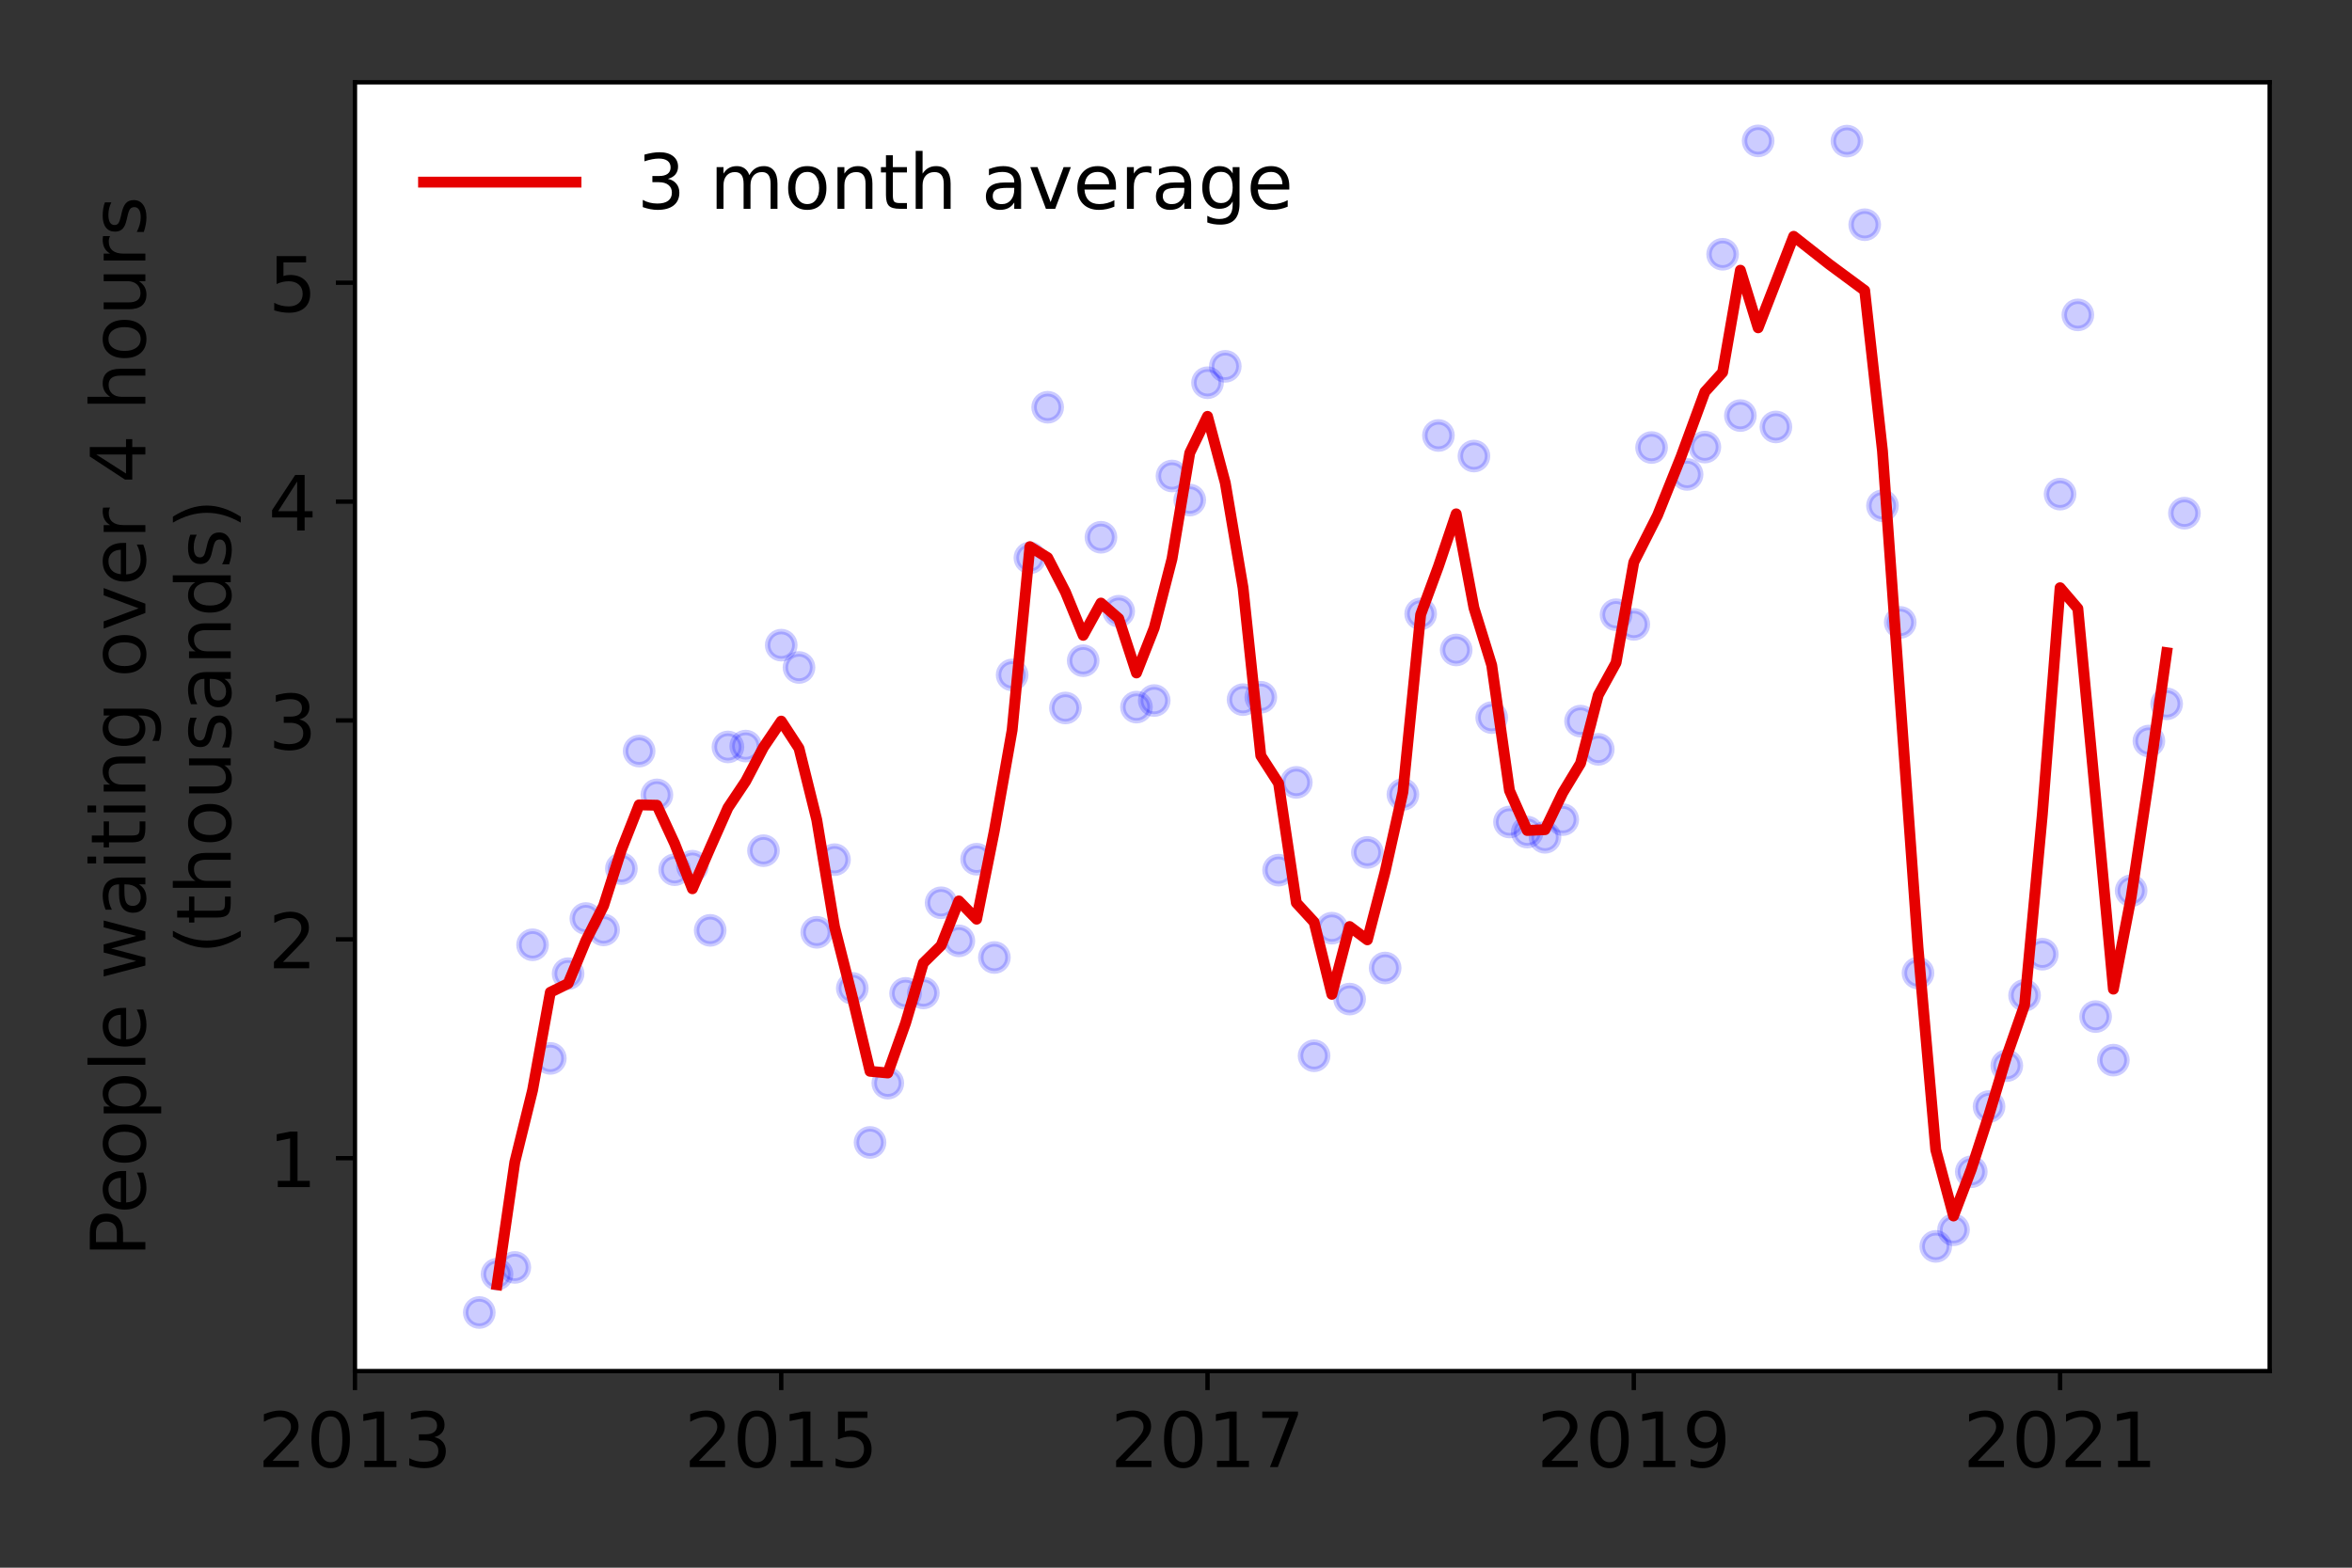 <?xml version="1.0" encoding="utf-8" standalone="no"?>
<!DOCTYPE svg PUBLIC "-//W3C//DTD SVG 1.1//EN"
  "http://www.w3.org/Graphics/SVG/1.1/DTD/svg11.dtd">
<!-- Created with matplotlib (https://matplotlib.org/) -->
<svg height="288pt" version="1.1" viewBox="0 0 432 288" width="432pt" xmlns="http://www.w3.org/2000/svg" xmlns:xlink="http://www.w3.org/1999/xlink">
 <rect x="0" y="0" width="432" height="288" fill="#333333" stroke="none"/>
 <defs>
  <style type="text/css">*{stroke-linecap:butt;stroke-linejoin:round;}</style>
 </defs>
 <g id="figure_1">
  <g id="patch_1">
   <path d="M 0 288 
L 432 288 
L 432 0 
L 0 0 
z
" style="fill:none;"/>
  </g>
  <g id="axes_1">
   <g id="patch_2">
    <path d="M 65.195 251.88 
L 416.88 251.88 
L 416.88 15.12 
L 65.195 15.12 
z
" style="fill:#ffffff;"/>
   </g>
   <g id="matplotlib.axis_1">
    <g id="xtick_1">
     <g id="line2d_1">
      <defs>
       <path d="M 0 0 
L 0 3.5 
" id="mbb0919f08a" style="stroke:#000000;stroke-width:0.8;"/>
      </defs>
      <g>
       <use style="stroke:#000000;stroke-width:0.8;" x="65.195" xlink:href="#mbb0919f08a" y="251.88"/>
      </g>
     </g>
     <g id="text_1">
      <!-- 2013 -->
      <g transform="translate(47.38 269.518)scale(0.14 -0.14)">
       <defs>
        <path d="M 19.188 8.297 
L 53.609 8.297 
L 53.609 0 
L 7.328 0 
L 7.328 8.297 
Q 12.938 14.109 22.625 23.891 
Q 32.328 33.688 34.812 36.531 
Q 39.547 41.844 41.422 45.531 
Q 43.312 49.219 43.312 52.781 
Q 43.312 58.594 39.234 62.25 
Q 35.156 65.922 28.609 65.922 
Q 23.969 65.922 18.812 64.312 
Q 13.672 62.703 7.812 59.422 
L 7.812 69.391 
Q 13.766 71.781 18.938 73 
Q 24.125 74.219 28.422 74.219 
Q 39.75 74.219 46.484 68.547 
Q 53.219 62.891 53.219 53.422 
Q 53.219 48.922 51.531 44.891 
Q 49.859 40.875 45.406 35.406 
Q 44.188 33.984 37.641 27.219 
Q 31.109 20.453 19.188 8.297 
z
" id="DejaVuSans-50"/>
        <path d="M 31.781 66.406 
Q 24.172 66.406 20.328 58.906 
Q 16.5 51.422 16.5 36.375 
Q 16.5 21.391 20.328 13.891 
Q 24.172 6.391 31.781 6.391 
Q 39.453 6.391 43.281 13.891 
Q 47.125 21.391 47.125 36.375 
Q 47.125 51.422 43.281 58.906 
Q 39.453 66.406 31.781 66.406 
z
M 31.781 74.219 
Q 44.047 74.219 50.516 64.516 
Q 56.984 54.828 56.984 36.375 
Q 56.984 17.969 50.516 8.266 
Q 44.047 -1.422 31.781 -1.422 
Q 19.531 -1.422 13.062 8.266 
Q 6.594 17.969 6.594 36.375 
Q 6.594 54.828 13.062 64.516 
Q 19.531 74.219 31.781 74.219 
z
" id="DejaVuSans-48"/>
        <path d="M 12.406 8.297 
L 28.516 8.297 
L 28.516 63.922 
L 10.984 60.406 
L 10.984 69.391 
L 28.422 72.906 
L 38.281 72.906 
L 38.281 8.297 
L 54.391 8.297 
L 54.391 0 
L 12.406 0 
z
" id="DejaVuSans-49"/>
        <path d="M 40.578 39.312 
Q 47.656 37.797 51.625 33 
Q 55.609 28.219 55.609 21.188 
Q 55.609 10.406 48.188 4.484 
Q 40.766 -1.422 27.094 -1.422 
Q 22.516 -1.422 17.656 -0.516 
Q 12.797 0.391 7.625 2.203 
L 7.625 11.719 
Q 11.719 9.328 16.594 8.109 
Q 21.484 6.891 26.812 6.891 
Q 36.078 6.891 40.938 10.547 
Q 45.797 14.203 45.797 21.188 
Q 45.797 27.641 41.281 31.266 
Q 36.766 34.906 28.719 34.906 
L 20.219 34.906 
L 20.219 43.016 
L 29.109 43.016 
Q 36.375 43.016 40.234 45.922 
Q 44.094 48.828 44.094 54.297 
Q 44.094 59.906 40.109 62.906 
Q 36.141 65.922 28.719 65.922 
Q 24.656 65.922 20.016 65.031 
Q 15.375 64.156 9.812 62.312 
L 9.812 71.094 
Q 15.438 72.656 20.344 73.438 
Q 25.25 74.219 29.594 74.219 
Q 40.828 74.219 47.359 69.109 
Q 53.906 64.016 53.906 55.328 
Q 53.906 49.266 50.438 45.094 
Q 46.969 40.922 40.578 39.312 
z
" id="DejaVuSans-51"/>
       </defs>
       <use xlink:href="#DejaVuSans-50"/>
       <use x="63.623" xlink:href="#DejaVuSans-48"/>
       <use x="127.246" xlink:href="#DejaVuSans-49"/>
       <use x="190.869" xlink:href="#DejaVuSans-51"/>
      </g>
     </g>
    </g>
    <g id="xtick_2">
     <g id="line2d_2">
      <g>
       <use style="stroke:#000000;stroke-width:0.8;" x="143.492" xlink:href="#mbb0919f08a" y="251.88"/>
      </g>
     </g>
     <g id="text_2">
      <!-- 2015 -->
      <g transform="translate(125.677 269.518)scale(0.14 -0.14)">
       <defs>
        <path d="M 10.797 72.906 
L 49.516 72.906 
L 49.516 64.594 
L 19.828 64.594 
L 19.828 46.734 
Q 21.969 47.469 24.109 47.828 
Q 26.266 48.188 28.422 48.188 
Q 40.625 48.188 47.75 41.5 
Q 54.891 34.812 54.891 23.391 
Q 54.891 11.625 47.562 5.094 
Q 40.234 -1.422 26.906 -1.422 
Q 22.312 -1.422 17.547 -0.641 
Q 12.797 0.141 7.719 1.703 
L 7.719 11.625 
Q 12.109 9.234 16.797 8.062 
Q 21.484 6.891 26.703 6.891 
Q 35.156 6.891 40.078 11.328 
Q 45.016 15.766 45.016 23.391 
Q 45.016 31 40.078 35.438 
Q 35.156 39.891 26.703 39.891 
Q 22.75 39.891 18.812 39.016 
Q 14.891 38.141 10.797 36.281 
z
" id="DejaVuSans-53"/>
       </defs>
       <use xlink:href="#DejaVuSans-50"/>
       <use x="63.623" xlink:href="#DejaVuSans-48"/>
       <use x="127.246" xlink:href="#DejaVuSans-49"/>
       <use x="190.869" xlink:href="#DejaVuSans-53"/>
      </g>
     </g>
    </g>
    <g id="xtick_3">
     <g id="line2d_3">
      <g>
       <use style="stroke:#000000;stroke-width:0.8;" x="221.789" xlink:href="#mbb0919f08a" y="251.88"/>
      </g>
     </g>
     <g id="text_3">
      <!-- 2017 -->
      <g transform="translate(203.974 269.518)scale(0.14 -0.14)">
       <defs>
        <path d="M 8.203 72.906 
L 55.078 72.906 
L 55.078 68.703 
L 28.609 0 
L 18.312 0 
L 43.219 64.594 
L 8.203 64.594 
z
" id="DejaVuSans-55"/>
       </defs>
       <use xlink:href="#DejaVuSans-50"/>
       <use x="63.623" xlink:href="#DejaVuSans-48"/>
       <use x="127.246" xlink:href="#DejaVuSans-49"/>
       <use x="190.869" xlink:href="#DejaVuSans-55"/>
      </g>
     </g>
    </g>
    <g id="xtick_4">
     <g id="line2d_4">
      <g>
       <use style="stroke:#000000;stroke-width:0.8;" x="300.087" xlink:href="#mbb0919f08a" y="251.88"/>
      </g>
     </g>
     <g id="text_4">
      <!-- 2019 -->
      <g transform="translate(282.272 269.518)scale(0.14 -0.14)">
       <defs>
        <path d="M 10.984 1.516 
L 10.984 10.5 
Q 14.703 8.734 18.5 7.812 
Q 22.312 6.891 25.984 6.891 
Q 35.75 6.891 40.891 13.453 
Q 46.047 20.016 46.781 33.406 
Q 43.953 29.203 39.594 26.953 
Q 35.25 24.703 29.984 24.703 
Q 19.047 24.703 12.672 31.312 
Q 6.297 37.938 6.297 49.422 
Q 6.297 60.641 12.938 67.422 
Q 19.578 74.219 30.609 74.219 
Q 43.266 74.219 49.922 64.516 
Q 56.594 54.828 56.594 36.375 
Q 56.594 19.141 48.406 8.859 
Q 40.234 -1.422 26.422 -1.422 
Q 22.703 -1.422 18.891 -0.688 
Q 15.094 0.047 10.984 1.516 
z
M 30.609 32.422 
Q 37.25 32.422 41.125 36.953 
Q 45.016 41.5 45.016 49.422 
Q 45.016 57.281 41.125 61.844 
Q 37.25 66.406 30.609 66.406 
Q 23.969 66.406 20.094 61.844 
Q 16.219 57.281 16.219 49.422 
Q 16.219 41.5 20.094 36.953 
Q 23.969 32.422 30.609 32.422 
z
" id="DejaVuSans-57"/>
       </defs>
       <use xlink:href="#DejaVuSans-50"/>
       <use x="63.623" xlink:href="#DejaVuSans-48"/>
       <use x="127.246" xlink:href="#DejaVuSans-49"/>
       <use x="190.869" xlink:href="#DejaVuSans-57"/>
      </g>
     </g>
    </g>
    <g id="xtick_5">
     <g id="line2d_5">
      <g>
       <use style="stroke:#000000;stroke-width:0.8;" x="378.384" xlink:href="#mbb0919f08a" y="251.88"/>
      </g>
     </g>
     <g id="text_5">
      <!-- 2021 -->
      <g transform="translate(360.569 269.518)scale(0.14 -0.14)">
       <use xlink:href="#DejaVuSans-50"/>
       <use x="63.623" xlink:href="#DejaVuSans-48"/>
       <use x="127.246" xlink:href="#DejaVuSans-50"/>
       <use x="190.869" xlink:href="#DejaVuSans-49"/>
      </g>
     </g>
    </g>
   </g>
   <g id="matplotlib.axis_2">
    <g id="ytick_1">
     <g id="line2d_6">
      <defs>
       <path d="M 0 0 
L -3.5 0 
" id="m90e3f66417" style="stroke:#000000;stroke-width:0.8;"/>
      </defs>
      <g>
       <use style="stroke:#000000;stroke-width:0.8;" x="65.195" xlink:href="#m90e3f66417" y="212.771"/>
      </g>
     </g>
     <g id="text_6">
      <!-- 1 -->
      <g transform="translate(49.288 218.09)scale(0.14 -0.14)">
       <use xlink:href="#DejaVuSans-49"/>
      </g>
     </g>
    </g>
    <g id="ytick_2">
     <g id="line2d_7">
      <g>
       <use style="stroke:#000000;stroke-width:0.8;" x="65.195" xlink:href="#m90e3f66417" y="172.563"/>
      </g>
     </g>
     <g id="text_7">
      <!-- 2 -->
      <g transform="translate(49.288 177.882)scale(0.14 -0.14)">
       <use xlink:href="#DejaVuSans-50"/>
      </g>
     </g>
    </g>
    <g id="ytick_3">
     <g id="line2d_8">
      <g>
       <use style="stroke:#000000;stroke-width:0.8;" x="65.195" xlink:href="#m90e3f66417" y="132.354"/>
      </g>
     </g>
     <g id="text_8">
      <!-- 3 -->
      <g transform="translate(49.288 137.673)scale(0.14 -0.14)">
       <use xlink:href="#DejaVuSans-51"/>
      </g>
     </g>
    </g>
    <g id="ytick_4">
     <g id="line2d_9">
      <g>
       <use style="stroke:#000000;stroke-width:0.8;" x="65.195" xlink:href="#m90e3f66417" y="92.146"/>
      </g>
     </g>
     <g id="text_9">
      <!-- 4 -->
      <g transform="translate(49.288 97.464)scale(0.14 -0.14)">
       <defs>
        <path d="M 37.797 64.312 
L 12.891 25.391 
L 37.797 25.391 
z
M 35.203 72.906 
L 47.609 72.906 
L 47.609 25.391 
L 58.016 25.391 
L 58.016 17.188 
L 47.609 17.188 
L 47.609 0 
L 37.797 0 
L 37.797 17.188 
L 4.891 17.188 
L 4.891 26.703 
z
" id="DejaVuSans-52"/>
       </defs>
       <use xlink:href="#DejaVuSans-52"/>
      </g>
     </g>
    </g>
    <g id="ytick_5">
     <g id="line2d_10">
      <g>
       <use style="stroke:#000000;stroke-width:0.8;" x="65.195" xlink:href="#m90e3f66417" y="51.937"/>
      </g>
     </g>
     <g id="text_10">
      <!-- 5 -->
      <g transform="translate(49.288 57.256)scale(0.14 -0.14)">
       <use xlink:href="#DejaVuSans-53"/>
      </g>
     </g>
    </g>
    <g id="text_11">
     <!-- People waiting over 4 hours -->
     <g transform="translate(26.699 230.925)rotate(-90)scale(0.14 -0.14)">
      <defs>
       <path d="M 19.672 64.797 
L 19.672 37.406 
L 32.078 37.406 
Q 38.969 37.406 42.719 40.969 
Q 46.484 44.531 46.484 51.125 
Q 46.484 57.672 42.719 61.234 
Q 38.969 64.797 32.078 64.797 
z
M 9.812 72.906 
L 32.078 72.906 
Q 44.344 72.906 50.609 67.359 
Q 56.891 61.812 56.891 51.125 
Q 56.891 40.328 50.609 34.812 
Q 44.344 29.297 32.078 29.297 
L 19.672 29.297 
L 19.672 0 
L 9.812 0 
z
" id="DejaVuSans-80"/>
       <path d="M 56.203 29.594 
L 56.203 25.203 
L 14.891 25.203 
Q 15.484 15.922 20.484 11.062 
Q 25.484 6.203 34.422 6.203 
Q 39.594 6.203 44.453 7.469 
Q 49.312 8.734 54.109 11.281 
L 54.109 2.781 
Q 49.266 0.734 44.188 -0.344 
Q 39.109 -1.422 33.891 -1.422 
Q 20.797 -1.422 13.156 6.188 
Q 5.516 13.812 5.516 26.812 
Q 5.516 40.234 12.766 48.109 
Q 20.016 56 32.328 56 
Q 43.359 56 49.781 48.891 
Q 56.203 41.797 56.203 29.594 
z
M 47.219 32.234 
Q 47.125 39.594 43.094 43.984 
Q 39.062 48.391 32.422 48.391 
Q 24.906 48.391 20.391 44.141 
Q 15.875 39.891 15.188 32.172 
z
" id="DejaVuSans-101"/>
       <path d="M 30.609 48.391 
Q 23.391 48.391 19.188 42.75 
Q 14.984 37.109 14.984 27.297 
Q 14.984 17.484 19.156 11.844 
Q 23.344 6.203 30.609 6.203 
Q 37.797 6.203 41.984 11.859 
Q 46.188 17.531 46.188 27.297 
Q 46.188 37.016 41.984 42.703 
Q 37.797 48.391 30.609 48.391 
z
M 30.609 56 
Q 42.328 56 49.016 48.375 
Q 55.719 40.766 55.719 27.297 
Q 55.719 13.875 49.016 6.219 
Q 42.328 -1.422 30.609 -1.422 
Q 18.844 -1.422 12.172 6.219 
Q 5.516 13.875 5.516 27.297 
Q 5.516 40.766 12.172 48.375 
Q 18.844 56 30.609 56 
z
" id="DejaVuSans-111"/>
       <path d="M 18.109 8.203 
L 18.109 -20.797 
L 9.078 -20.797 
L 9.078 54.688 
L 18.109 54.688 
L 18.109 46.391 
Q 20.953 51.266 25.266 53.625 
Q 29.594 56 35.594 56 
Q 45.562 56 51.781 48.094 
Q 58.016 40.188 58.016 27.297 
Q 58.016 14.406 51.781 6.484 
Q 45.562 -1.422 35.594 -1.422 
Q 29.594 -1.422 25.266 0.953 
Q 20.953 3.328 18.109 8.203 
z
M 48.688 27.297 
Q 48.688 37.203 44.609 42.844 
Q 40.531 48.484 33.406 48.484 
Q 26.266 48.484 22.188 42.844 
Q 18.109 37.203 18.109 27.297 
Q 18.109 17.391 22.188 11.75 
Q 26.266 6.109 33.406 6.109 
Q 40.531 6.109 44.609 11.75 
Q 48.688 17.391 48.688 27.297 
z
" id="DejaVuSans-112"/>
       <path d="M 9.422 75.984 
L 18.406 75.984 
L 18.406 0 
L 9.422 0 
z
" id="DejaVuSans-108"/>
       <path id="DejaVuSans-32"/>
       <path d="M 4.203 54.688 
L 13.188 54.688 
L 24.422 12.016 
L 35.594 54.688 
L 46.188 54.688 
L 57.422 12.016 
L 68.609 54.688 
L 77.594 54.688 
L 63.281 0 
L 52.688 0 
L 40.922 44.828 
L 29.109 0 
L 18.5 0 
z
" id="DejaVuSans-119"/>
       <path d="M 34.281 27.484 
Q 23.391 27.484 19.188 25 
Q 14.984 22.516 14.984 16.5 
Q 14.984 11.719 18.141 8.906 
Q 21.297 6.109 26.703 6.109 
Q 34.188 6.109 38.703 11.406 
Q 43.219 16.703 43.219 25.484 
L 43.219 27.484 
z
M 52.203 31.203 
L 52.203 0 
L 43.219 0 
L 43.219 8.297 
Q 40.141 3.328 35.547 0.953 
Q 30.953 -1.422 24.312 -1.422 
Q 15.922 -1.422 10.953 3.297 
Q 6 8.016 6 15.922 
Q 6 25.141 12.172 29.828 
Q 18.359 34.516 30.609 34.516 
L 43.219 34.516 
L 43.219 35.406 
Q 43.219 41.609 39.141 45 
Q 35.062 48.391 27.688 48.391 
Q 23 48.391 18.547 47.266 
Q 14.109 46.141 10.016 43.891 
L 10.016 52.203 
Q 14.938 54.109 19.578 55.047 
Q 24.219 56 28.609 56 
Q 40.484 56 46.344 49.844 
Q 52.203 43.703 52.203 31.203 
z
" id="DejaVuSans-97"/>
       <path d="M 9.422 54.688 
L 18.406 54.688 
L 18.406 0 
L 9.422 0 
z
M 9.422 75.984 
L 18.406 75.984 
L 18.406 64.594 
L 9.422 64.594 
z
" id="DejaVuSans-105"/>
       <path d="M 18.312 70.219 
L 18.312 54.688 
L 36.812 54.688 
L 36.812 47.703 
L 18.312 47.703 
L 18.312 18.016 
Q 18.312 11.328 20.141 9.422 
Q 21.969 7.516 27.594 7.516 
L 36.812 7.516 
L 36.812 0 
L 27.594 0 
Q 17.188 0 13.234 3.875 
Q 9.281 7.766 9.281 18.016 
L 9.281 47.703 
L 2.688 47.703 
L 2.688 54.688 
L 9.281 54.688 
L 9.281 70.219 
z
" id="DejaVuSans-116"/>
       <path d="M 54.891 33.016 
L 54.891 0 
L 45.906 0 
L 45.906 32.719 
Q 45.906 40.484 42.875 44.328 
Q 39.844 48.188 33.797 48.188 
Q 26.516 48.188 22.312 43.547 
Q 18.109 38.922 18.109 30.906 
L 18.109 0 
L 9.078 0 
L 9.078 54.688 
L 18.109 54.688 
L 18.109 46.188 
Q 21.344 51.125 25.703 53.562 
Q 30.078 56 35.797 56 
Q 45.219 56 50.047 50.172 
Q 54.891 44.344 54.891 33.016 
z
" id="DejaVuSans-110"/>
       <path d="M 45.406 27.984 
Q 45.406 37.75 41.375 43.109 
Q 37.359 48.484 30.078 48.484 
Q 22.859 48.484 18.828 43.109 
Q 14.797 37.75 14.797 27.984 
Q 14.797 18.266 18.828 12.891 
Q 22.859 7.516 30.078 7.516 
Q 37.359 7.516 41.375 12.891 
Q 45.406 18.266 45.406 27.984 
z
M 54.391 6.781 
Q 54.391 -7.172 48.188 -13.984 
Q 42 -20.797 29.203 -20.797 
Q 24.469 -20.797 20.266 -20.094 
Q 16.062 -19.391 12.109 -17.922 
L 12.109 -9.188 
Q 16.062 -11.328 19.922 -12.344 
Q 23.781 -13.375 27.781 -13.375 
Q 36.625 -13.375 41.016 -8.766 
Q 45.406 -4.156 45.406 5.172 
L 45.406 9.625 
Q 42.625 4.781 38.281 2.391 
Q 33.938 0 27.875 0 
Q 17.828 0 11.672 7.656 
Q 5.516 15.328 5.516 27.984 
Q 5.516 40.672 11.672 48.328 
Q 17.828 56 27.875 56 
Q 33.938 56 38.281 53.609 
Q 42.625 51.219 45.406 46.391 
L 45.406 54.688 
L 54.391 54.688 
z
" id="DejaVuSans-103"/>
       <path d="M 2.984 54.688 
L 12.5 54.688 
L 29.594 8.797 
L 46.688 54.688 
L 56.203 54.688 
L 35.688 0 
L 23.484 0 
z
" id="DejaVuSans-118"/>
       <path d="M 41.109 46.297 
Q 39.594 47.172 37.812 47.578 
Q 36.031 48 33.891 48 
Q 26.266 48 22.188 43.047 
Q 18.109 38.094 18.109 28.812 
L 18.109 0 
L 9.078 0 
L 9.078 54.688 
L 18.109 54.688 
L 18.109 46.188 
Q 20.953 51.172 25.484 53.578 
Q 30.031 56 36.531 56 
Q 37.453 56 38.578 55.875 
Q 39.703 55.766 41.062 55.516 
z
" id="DejaVuSans-114"/>
       <path d="M 54.891 33.016 
L 54.891 0 
L 45.906 0 
L 45.906 32.719 
Q 45.906 40.484 42.875 44.328 
Q 39.844 48.188 33.797 48.188 
Q 26.516 48.188 22.312 43.547 
Q 18.109 38.922 18.109 30.906 
L 18.109 0 
L 9.078 0 
L 9.078 75.984 
L 18.109 75.984 
L 18.109 46.188 
Q 21.344 51.125 25.703 53.562 
Q 30.078 56 35.797 56 
Q 45.219 56 50.047 50.172 
Q 54.891 44.344 54.891 33.016 
z
" id="DejaVuSans-104"/>
       <path d="M 8.5 21.578 
L 8.5 54.688 
L 17.484 54.688 
L 17.484 21.922 
Q 17.484 14.156 20.5 10.266 
Q 23.531 6.391 29.594 6.391 
Q 36.859 6.391 41.078 11.031 
Q 45.312 15.672 45.312 23.688 
L 45.312 54.688 
L 54.297 54.688 
L 54.297 0 
L 45.312 0 
L 45.312 8.406 
Q 42.047 3.422 37.719 1 
Q 33.406 -1.422 27.688 -1.422 
Q 18.266 -1.422 13.375 4.438 
Q 8.5 10.297 8.5 21.578 
z
M 31.109 56 
z
" id="DejaVuSans-117"/>
       <path d="M 44.281 53.078 
L 44.281 44.578 
Q 40.484 46.531 36.375 47.5 
Q 32.281 48.484 27.875 48.484 
Q 21.188 48.484 17.844 46.438 
Q 14.5 44.391 14.5 40.281 
Q 14.5 37.156 16.891 35.375 
Q 19.281 33.594 26.516 31.984 
L 29.594 31.297 
Q 39.156 29.25 43.188 25.516 
Q 47.219 21.781 47.219 15.094 
Q 47.219 7.469 41.188 3.016 
Q 35.156 -1.422 24.609 -1.422 
Q 20.219 -1.422 15.453 -0.562 
Q 10.688 0.297 5.422 2 
L 5.422 11.281 
Q 10.406 8.688 15.234 7.391 
Q 20.062 6.109 24.812 6.109 
Q 31.156 6.109 34.562 8.281 
Q 37.984 10.453 37.984 14.406 
Q 37.984 18.062 35.516 20.016 
Q 33.062 21.969 24.703 23.781 
L 21.578 24.516 
Q 13.234 26.266 9.516 29.906 
Q 5.812 33.547 5.812 39.891 
Q 5.812 47.609 11.281 51.797 
Q 16.75 56 26.812 56 
Q 31.781 56 36.172 55.266 
Q 40.578 54.547 44.281 53.078 
z
" id="DejaVuSans-115"/>
      </defs>
      <use xlink:href="#DejaVuSans-80"/>
      <use x="56.678" xlink:href="#DejaVuSans-101"/>
      <use x="118.201" xlink:href="#DejaVuSans-111"/>
      <use x="179.383" xlink:href="#DejaVuSans-112"/>
      <use x="242.859" xlink:href="#DejaVuSans-108"/>
      <use x="270.643" xlink:href="#DejaVuSans-101"/>
      <use x="332.166" xlink:href="#DejaVuSans-32"/>
      <use x="363.953" xlink:href="#DejaVuSans-119"/>
      <use x="445.74" xlink:href="#DejaVuSans-97"/>
      <use x="507.02" xlink:href="#DejaVuSans-105"/>
      <use x="534.803" xlink:href="#DejaVuSans-116"/>
      <use x="574.012" xlink:href="#DejaVuSans-105"/>
      <use x="601.795" xlink:href="#DejaVuSans-110"/>
      <use x="665.174" xlink:href="#DejaVuSans-103"/>
      <use x="728.65" xlink:href="#DejaVuSans-32"/>
      <use x="760.438" xlink:href="#DejaVuSans-111"/>
      <use x="821.619" xlink:href="#DejaVuSans-118"/>
      <use x="880.799" xlink:href="#DejaVuSans-101"/>
      <use x="942.322" xlink:href="#DejaVuSans-114"/>
      <use x="983.436" xlink:href="#DejaVuSans-32"/>
      <use x="1015.223" xlink:href="#DejaVuSans-52"/>
      <use x="1078.846" xlink:href="#DejaVuSans-32"/>
      <use x="1110.633" xlink:href="#DejaVuSans-104"/>
      <use x="1174.012" xlink:href="#DejaVuSans-111"/>
      <use x="1235.193" xlink:href="#DejaVuSans-117"/>
      <use x="1298.572" xlink:href="#DejaVuSans-114"/>
      <use x="1339.686" xlink:href="#DejaVuSans-115"/>
     </g>
     <!-- (thousands) -->
     <g transform="translate(42.376 175.325)rotate(-90)scale(0.14 -0.14)">
      <defs>
       <path d="M 31 75.875 
Q 24.469 64.656 21.281 53.656 
Q 18.109 42.672 18.109 31.391 
Q 18.109 20.125 21.312 9.062 
Q 24.516 -2 31 -13.188 
L 23.188 -13.188 
Q 15.875 -1.703 12.234 9.375 
Q 8.594 20.453 8.594 31.391 
Q 8.594 42.281 12.203 53.312 
Q 15.828 64.359 23.188 75.875 
z
" id="DejaVuSans-40"/>
       <path d="M 45.406 46.391 
L 45.406 75.984 
L 54.391 75.984 
L 54.391 0 
L 45.406 0 
L 45.406 8.203 
Q 42.578 3.328 38.25 0.953 
Q 33.938 -1.422 27.875 -1.422 
Q 17.969 -1.422 11.734 6.484 
Q 5.516 14.406 5.516 27.297 
Q 5.516 40.188 11.734 48.094 
Q 17.969 56 27.875 56 
Q 33.938 56 38.25 53.625 
Q 42.578 51.266 45.406 46.391 
z
M 14.797 27.297 
Q 14.797 17.391 18.875 11.75 
Q 22.953 6.109 30.078 6.109 
Q 37.203 6.109 41.297 11.75 
Q 45.406 17.391 45.406 27.297 
Q 45.406 37.203 41.297 42.844 
Q 37.203 48.484 30.078 48.484 
Q 22.953 48.484 18.875 42.844 
Q 14.797 37.203 14.797 27.297 
z
" id="DejaVuSans-100"/>
       <path d="M 8.016 75.875 
L 15.828 75.875 
Q 23.141 64.359 26.781 53.312 
Q 30.422 42.281 30.422 31.391 
Q 30.422 20.453 26.781 9.375 
Q 23.141 -1.703 15.828 -13.188 
L 8.016 -13.188 
Q 14.5 -2 17.703 9.062 
Q 20.906 20.125 20.906 31.391 
Q 20.906 42.672 17.703 53.656 
Q 14.5 64.656 8.016 75.875 
z
" id="DejaVuSans-41"/>
      </defs>
      <use xlink:href="#DejaVuSans-40"/>
      <use x="39.014" xlink:href="#DejaVuSans-116"/>
      <use x="78.223" xlink:href="#DejaVuSans-104"/>
      <use x="141.602" xlink:href="#DejaVuSans-111"/>
      <use x="202.783" xlink:href="#DejaVuSans-117"/>
      <use x="266.162" xlink:href="#DejaVuSans-115"/>
      <use x="318.262" xlink:href="#DejaVuSans-97"/>
      <use x="379.541" xlink:href="#DejaVuSans-110"/>
      <use x="442.92" xlink:href="#DejaVuSans-100"/>
      <use x="506.396" xlink:href="#DejaVuSans-115"/>
      <use x="558.496" xlink:href="#DejaVuSans-41"/>
     </g>
    </g>
   </g>
   <g id="line2d_11">
    <defs>
     <path d="M 0 2.5 
C 0.663 2.5 1.299 2.237 1.768 1.768 
C 2.237 1.299 2.5 0.663 2.5 0 
C 2.5 -0.663 2.237 -1.299 1.768 -1.768 
C 1.299 -2.237 0.663 -2.5 0 -2.5 
C -0.663 -2.5 -1.299 -2.237 -1.768 -1.768 
C -2.237 -1.299 -2.5 -0.663 -2.5 0 
C -2.5 0.663 -2.237 1.299 -1.768 1.768 
C -1.299 2.237 -0.663 2.5 0 2.5 
z
" id="ma32eb9844f" style="stroke:#0000ff;stroke-opacity:0.2;"/>
    </defs>
    <g clip-path="url(#p3eb0799362)">
     <use style="fill:#0000ff;fill-opacity:0.2;stroke:#0000ff;stroke-opacity:0.2;" x="401.221" xlink:href="#ma32eb9844f" y="94.277"/>
     <use style="fill:#0000ff;fill-opacity:0.2;stroke:#0000ff;stroke-opacity:0.2;" x="397.958" xlink:href="#ma32eb9844f" y="129.298"/>
     <use style="fill:#0000ff;fill-opacity:0.2;stroke:#0000ff;stroke-opacity:0.2;" x="394.696" xlink:href="#ma32eb9844f" y="136.134"/>
     <use style="fill:#0000ff;fill-opacity:0.2;stroke:#0000ff;stroke-opacity:0.2;" x="391.433" xlink:href="#ma32eb9844f" y="163.636"/>
     <use style="fill:#0000ff;fill-opacity:0.2;stroke:#0000ff;stroke-opacity:0.2;" x="388.171" xlink:href="#ma32eb9844f" y="194.758"/>
     <use style="fill:#0000ff;fill-opacity:0.2;stroke:#0000ff;stroke-opacity:0.2;" x="384.909" xlink:href="#ma32eb9844f" y="186.756"/>
     <use style="fill:#0000ff;fill-opacity:0.2;stroke:#0000ff;stroke-opacity:0.2;" x="381.646" xlink:href="#ma32eb9844f" y="57.848"/>
     <use style="fill:#0000ff;fill-opacity:0.2;stroke:#0000ff;stroke-opacity:0.2;" x="378.384" xlink:href="#ma32eb9844f" y="90.778"/>
     <use style="fill:#0000ff;fill-opacity:0.2;stroke:#0000ff;stroke-opacity:0.2;" x="375.121" xlink:href="#ma32eb9844f" y="175.297"/>
     <use style="fill:#0000ff;fill-opacity:0.2;stroke:#0000ff;stroke-opacity:0.2;" x="371.859" xlink:href="#ma32eb9844f" y="182.856"/>
     <use style="fill:#0000ff;fill-opacity:0.2;stroke:#0000ff;stroke-opacity:0.2;" x="368.597" xlink:href="#ma32eb9844f" y="195.763"/>
     <use style="fill:#0000ff;fill-opacity:0.2;stroke:#0000ff;stroke-opacity:0.2;" x="365.334" xlink:href="#ma32eb9844f" y="203.282"/>
     <use style="fill:#0000ff;fill-opacity:0.2;stroke:#0000ff;stroke-opacity:0.2;" x="362.072" xlink:href="#ma32eb9844f" y="215.264"/>
     <use style="fill:#0000ff;fill-opacity:0.2;stroke:#0000ff;stroke-opacity:0.2;" x="358.81" xlink:href="#ma32eb9844f" y="225.919"/>
     <use style="fill:#0000ff;fill-opacity:0.2;stroke:#0000ff;stroke-opacity:0.2;" x="355.547" xlink:href="#ma32eb9844f" y="228.975"/>
     <use style="fill:#0000ff;fill-opacity:0.2;stroke:#0000ff;stroke-opacity:0.2;" x="352.285" xlink:href="#ma32eb9844f" y="178.755"/>
     <use style="fill:#0000ff;fill-opacity:0.2;stroke:#0000ff;stroke-opacity:0.2;" x="349.022" xlink:href="#ma32eb9844f" y="114.341"/>
     <use style="fill:#0000ff;fill-opacity:0.2;stroke:#0000ff;stroke-opacity:0.2;" x="345.76" xlink:href="#ma32eb9844f" y="92.909"/>
     <use style="fill:#0000ff;fill-opacity:0.2;stroke:#0000ff;stroke-opacity:0.2;" x="342.498" xlink:href="#ma32eb9844f" y="41.282"/>
     <use style="fill:#0000ff;fill-opacity:0.2;stroke:#0000ff;stroke-opacity:0.2;" x="339.235" xlink:href="#ma32eb9844f" y="25.922"/>
     <use style="fill:#0000ff;fill-opacity:0.2;stroke:#0000ff;stroke-opacity:0.2;" x="326.186" xlink:href="#ma32eb9844f" y="78.434"/>
     <use style="fill:#0000ff;fill-opacity:0.2;stroke:#0000ff;stroke-opacity:0.2;" x="322.923" xlink:href="#ma32eb9844f" y="25.882"/>
     <use style="fill:#0000ff;fill-opacity:0.2;stroke:#0000ff;stroke-opacity:0.2;" x="319.661" xlink:href="#ma32eb9844f" y="76.344"/>
     <use style="fill:#0000ff;fill-opacity:0.2;stroke:#0000ff;stroke-opacity:0.2;" x="316.399" xlink:href="#ma32eb9844f" y="46.71"/>
     <use style="fill:#0000ff;fill-opacity:0.2;stroke:#0000ff;stroke-opacity:0.2;" x="313.136" xlink:href="#ma32eb9844f" y="82.134"/>
     <use style="fill:#0000ff;fill-opacity:0.2;stroke:#0000ff;stroke-opacity:0.2;" x="309.874" xlink:href="#ma32eb9844f" y="87.16"/>
     <use style="fill:#0000ff;fill-opacity:0.2;stroke:#0000ff;stroke-opacity:0.2;" x="303.349" xlink:href="#ma32eb9844f" y="82.214"/>
     <use style="fill:#0000ff;fill-opacity:0.2;stroke:#0000ff;stroke-opacity:0.2;" x="300.087" xlink:href="#ma32eb9844f" y="114.703"/>
     <use style="fill:#0000ff;fill-opacity:0.2;stroke:#0000ff;stroke-opacity:0.2;" x="296.824" xlink:href="#ma32eb9844f" y="112.933"/>
     <use style="fill:#0000ff;fill-opacity:0.2;stroke:#0000ff;stroke-opacity:0.2;" x="293.562" xlink:href="#ma32eb9844f" y="137.662"/>
     <use style="fill:#0000ff;fill-opacity:0.2;stroke:#0000ff;stroke-opacity:0.2;" x="290.299" xlink:href="#ma32eb9844f" y="132.475"/>
     <use style="fill:#0000ff;fill-opacity:0.2;stroke:#0000ff;stroke-opacity:0.2;" x="287.037" xlink:href="#ma32eb9844f" y="150.569"/>
     <use style="fill:#0000ff;fill-opacity:0.2;stroke:#0000ff;stroke-opacity:0.2;" x="283.775" xlink:href="#ma32eb9844f" y="153.825"/>
     <use style="fill:#0000ff;fill-opacity:0.2;stroke:#0000ff;stroke-opacity:0.2;" x="280.512" xlink:href="#ma32eb9844f" y="152.86"/>
     <use style="fill:#0000ff;fill-opacity:0.2;stroke:#0000ff;stroke-opacity:0.2;" x="277.25" xlink:href="#ma32eb9844f" y="151.011"/>
     <use style="fill:#0000ff;fill-opacity:0.2;stroke:#0000ff;stroke-opacity:0.2;" x="273.988" xlink:href="#ma32eb9844f" y="131.831"/>
     <use style="fill:#0000ff;fill-opacity:0.2;stroke:#0000ff;stroke-opacity:0.2;" x="270.725" xlink:href="#ma32eb9844f" y="83.782"/>
     <use style="fill:#0000ff;fill-opacity:0.2;stroke:#0000ff;stroke-opacity:0.2;" x="267.463" xlink:href="#ma32eb9844f" y="119.407"/>
     <use style="fill:#0000ff;fill-opacity:0.2;stroke:#0000ff;stroke-opacity:0.2;" x="264.2" xlink:href="#ma32eb9844f" y="80.003"/>
     <use style="fill:#0000ff;fill-opacity:0.2;stroke:#0000ff;stroke-opacity:0.2;" x="260.938" xlink:href="#ma32eb9844f" y="112.772"/>
     <use style="fill:#0000ff;fill-opacity:0.2;stroke:#0000ff;stroke-opacity:0.2;" x="257.676" xlink:href="#ma32eb9844f" y="145.945"/>
     <use style="fill:#0000ff;fill-opacity:0.2;stroke:#0000ff;stroke-opacity:0.2;" x="254.413" xlink:href="#ma32eb9844f" y="177.83"/>
     <use style="fill:#0000ff;fill-opacity:0.2;stroke:#0000ff;stroke-opacity:0.2;" x="251.151" xlink:href="#ma32eb9844f" y="156.6"/>
     <use style="fill:#0000ff;fill-opacity:0.2;stroke:#0000ff;stroke-opacity:0.2;" x="247.889" xlink:href="#ma32eb9844f" y="183.54"/>
     <use style="fill:#0000ff;fill-opacity:0.2;stroke:#0000ff;stroke-opacity:0.2;" x="244.626" xlink:href="#ma32eb9844f" y="170.512"/>
     <use style="fill:#0000ff;fill-opacity:0.2;stroke:#0000ff;stroke-opacity:0.2;" x="241.364" xlink:href="#ma32eb9844f" y="193.954"/>
     <use style="fill:#0000ff;fill-opacity:0.2;stroke:#0000ff;stroke-opacity:0.2;" x="238.101" xlink:href="#ma32eb9844f" y="143.733"/>
     <use style="fill:#0000ff;fill-opacity:0.2;stroke:#0000ff;stroke-opacity:0.2;" x="234.839" xlink:href="#ma32eb9844f" y="159.857"/>
     <use style="fill:#0000ff;fill-opacity:0.2;stroke:#0000ff;stroke-opacity:0.2;" x="231.577" xlink:href="#ma32eb9844f" y="128.092"/>
     <use style="fill:#0000ff;fill-opacity:0.2;stroke:#0000ff;stroke-opacity:0.2;" x="228.314" xlink:href="#ma32eb9844f" y="128.534"/>
     <use style="fill:#0000ff;fill-opacity:0.2;stroke:#0000ff;stroke-opacity:0.2;" x="225.052" xlink:href="#ma32eb9844f" y="67.297"/>
     <use style="fill:#0000ff;fill-opacity:0.2;stroke:#0000ff;stroke-opacity:0.2;" x="221.789" xlink:href="#ma32eb9844f" y="70.312"/>
     <use style="fill:#0000ff;fill-opacity:0.2;stroke:#0000ff;stroke-opacity:0.2;" x="218.527" xlink:href="#ma32eb9844f" y="91.864"/>
     <use style="fill:#0000ff;fill-opacity:0.2;stroke:#0000ff;stroke-opacity:0.2;" x="215.265" xlink:href="#ma32eb9844f" y="87.441"/>
     <use style="fill:#0000ff;fill-opacity:0.2;stroke:#0000ff;stroke-opacity:0.2;" x="212.002" xlink:href="#ma32eb9844f" y="128.695"/>
     <use style="fill:#0000ff;fill-opacity:0.2;stroke:#0000ff;stroke-opacity:0.2;" x="208.74" xlink:href="#ma32eb9844f" y="129.901"/>
     <use style="fill:#0000ff;fill-opacity:0.2;stroke:#0000ff;stroke-opacity:0.2;" x="205.478" xlink:href="#ma32eb9844f" y="112.29"/>
     <use style="fill:#0000ff;fill-opacity:0.2;stroke:#0000ff;stroke-opacity:0.2;" x="202.215" xlink:href="#ma32eb9844f" y="98.7"/>
     <use style="fill:#0000ff;fill-opacity:0.2;stroke:#0000ff;stroke-opacity:0.2;" x="198.953" xlink:href="#ma32eb9844f" y="121.377"/>
     <use style="fill:#0000ff;fill-opacity:0.2;stroke:#0000ff;stroke-opacity:0.2;" x="195.69" xlink:href="#ma32eb9844f" y="130.062"/>
     <use style="fill:#0000ff;fill-opacity:0.2;stroke:#0000ff;stroke-opacity:0.2;" x="192.428" xlink:href="#ma32eb9844f" y="74.816"/>
     <use style="fill:#0000ff;fill-opacity:0.2;stroke:#0000ff;stroke-opacity:0.2;" x="189.166" xlink:href="#ma32eb9844f" y="102.479"/>
     <use style="fill:#0000ff;fill-opacity:0.2;stroke:#0000ff;stroke-opacity:0.2;" x="185.903" xlink:href="#ma32eb9844f" y="123.991"/>
     <use style="fill:#0000ff;fill-opacity:0.2;stroke:#0000ff;stroke-opacity:0.2;" x="182.641" xlink:href="#ma32eb9844f" y="175.9"/>
     <use style="fill:#0000ff;fill-opacity:0.2;stroke:#0000ff;stroke-opacity:0.2;" x="179.378" xlink:href="#ma32eb9844f" y="157.846"/>
     <use style="fill:#0000ff;fill-opacity:0.2;stroke:#0000ff;stroke-opacity:0.2;" x="176.116" xlink:href="#ma32eb9844f" y="172.844"/>
     <use style="fill:#0000ff;fill-opacity:0.2;stroke:#0000ff;stroke-opacity:0.2;" x="172.854" xlink:href="#ma32eb9844f" y="165.848"/>
     <use style="fill:#0000ff;fill-opacity:0.2;stroke:#0000ff;stroke-opacity:0.2;" x="169.591" xlink:href="#ma32eb9844f" y="182.414"/>
     <use style="fill:#0000ff;fill-opacity:0.2;stroke:#0000ff;stroke-opacity:0.2;" x="166.329" xlink:href="#ma32eb9844f" y="182.494"/>
     <use style="fill:#0000ff;fill-opacity:0.2;stroke:#0000ff;stroke-opacity:0.2;" x="163.067" xlink:href="#ma32eb9844f" y="198.98"/>
     <use style="fill:#0000ff;fill-opacity:0.2;stroke:#0000ff;stroke-opacity:0.2;" x="159.804" xlink:href="#ma32eb9844f" y="209.876"/>
     <use style="fill:#0000ff;fill-opacity:0.2;stroke:#0000ff;stroke-opacity:0.2;" x="156.542" xlink:href="#ma32eb9844f" y="181.569"/>
     <use style="fill:#0000ff;fill-opacity:0.2;stroke:#0000ff;stroke-opacity:0.2;" x="153.279" xlink:href="#ma32eb9844f" y="157.927"/>
     <use style="fill:#0000ff;fill-opacity:0.2;stroke:#0000ff;stroke-opacity:0.2;" x="150.017" xlink:href="#ma32eb9844f" y="171.276"/>
     <use style="fill:#0000ff;fill-opacity:0.2;stroke:#0000ff;stroke-opacity:0.2;" x="146.755" xlink:href="#ma32eb9844f" y="122.624"/>
     <use style="fill:#0000ff;fill-opacity:0.2;stroke:#0000ff;stroke-opacity:0.2;" x="143.492" xlink:href="#ma32eb9844f" y="118.522"/>
     <use style="fill:#0000ff;fill-opacity:0.2;stroke:#0000ff;stroke-opacity:0.2;" x="140.23" xlink:href="#ma32eb9844f" y="156.278"/>
     <use style="fill:#0000ff;fill-opacity:0.2;stroke:#0000ff;stroke-opacity:0.2;" x="136.967" xlink:href="#ma32eb9844f" y="137.058"/>
     <use style="fill:#0000ff;fill-opacity:0.2;stroke:#0000ff;stroke-opacity:0.2;" x="133.705" xlink:href="#ma32eb9844f" y="137.219"/>
     <use style="fill:#0000ff;fill-opacity:0.2;stroke:#0000ff;stroke-opacity:0.2;" x="130.443" xlink:href="#ma32eb9844f" y="170.914"/>
     <use style="fill:#0000ff;fill-opacity:0.2;stroke:#0000ff;stroke-opacity:0.2;" x="127.18" xlink:href="#ma32eb9844f" y="159.133"/>
     <use style="fill:#0000ff;fill-opacity:0.2;stroke:#0000ff;stroke-opacity:0.2;" x="123.918" xlink:href="#ma32eb9844f" y="159.776"/>
     <use style="fill:#0000ff;fill-opacity:0.2;stroke:#0000ff;stroke-opacity:0.2;" x="120.656" xlink:href="#ma32eb9844f" y="146.025"/>
     <use style="fill:#0000ff;fill-opacity:0.2;stroke:#0000ff;stroke-opacity:0.2;" x="117.393" xlink:href="#ma32eb9844f" y="137.983"/>
     <use style="fill:#0000ff;fill-opacity:0.2;stroke:#0000ff;stroke-opacity:0.2;" x="114.131" xlink:href="#ma32eb9844f" y="159.575"/>
     <use style="fill:#0000ff;fill-opacity:0.2;stroke:#0000ff;stroke-opacity:0.2;" x="110.868" xlink:href="#ma32eb9844f" y="170.834"/>
     <use style="fill:#0000ff;fill-opacity:0.2;stroke:#0000ff;stroke-opacity:0.2;" x="107.606" xlink:href="#ma32eb9844f" y="168.743"/>
     <use style="fill:#0000ff;fill-opacity:0.2;stroke:#0000ff;stroke-opacity:0.2;" x="104.344" xlink:href="#ma32eb9844f" y="178.875"/>
     <use style="fill:#0000ff;fill-opacity:0.2;stroke:#0000ff;stroke-opacity:0.2;" x="101.081" xlink:href="#ma32eb9844f" y="194.436"/>
     <use style="fill:#0000ff;fill-opacity:0.2;stroke:#0000ff;stroke-opacity:0.2;" x="97.819" xlink:href="#ma32eb9844f" y="173.568"/>
     <use style="fill:#0000ff;fill-opacity:0.2;stroke:#0000ff;stroke-opacity:0.2;" x="94.556" xlink:href="#ma32eb9844f" y="232.835"/>
     <use style="fill:#0000ff;fill-opacity:0.2;stroke:#0000ff;stroke-opacity:0.2;" x="91.294" xlink:href="#ma32eb9844f" y="234.082"/>
     <use style="fill:#0000ff;fill-opacity:0.2;stroke:#0000ff;stroke-opacity:0.2;" x="88.032" xlink:href="#ma32eb9844f" y="241.118"/>
    </g>
   </g>
   <g id="line2d_12">
    <path clip-path="url(#p3eb0799362)" d="M 397.958 119.903 
L 394.696 143.023 
L 391.433 164.843 
L 388.171 181.717 
L 384.909 146.454 
L 381.646 111.794 
L 378.384 107.974 
L 375.121 149.644 
L 371.859 184.639 
L 368.597 193.967 
L 365.334 204.77 
L 362.072 214.822 
L 358.81 223.386 
L 355.547 211.216 
L 352.285 174.024 
L 349.022 128.668 
L 345.76 82.844 
L 342.498 53.371 
L 335.973 48.546 
L 329.448 43.413 
L 322.923 60.22 
L 319.661 49.645 
L 316.399 68.396 
L 313.136 72.001 
L 308.786 83.836 
L 304.436 94.692 
L 300.087 103.283 
L 296.824 121.766 
L 293.562 127.69 
L 290.299 140.235 
L 287.037 145.623 
L 283.775 152.418 
L 280.512 152.566 
L 277.25 145.234 
L 273.988 122.208 
L 270.725 111.673 
L 267.463 94.397 
L 264.2 104.061 
L 260.938 112.907 
L 257.676 145.516 
L 254.413 160.125 
L 251.151 172.656 
L 247.889 170.217 
L 244.626 182.668 
L 241.364 169.4 
L 238.101 165.848 
L 234.839 143.894 
L 231.577 138.828 
L 228.314 107.974 
L 225.052 88.714 
L 221.789 76.491 
L 218.527 83.206 
L 215.265 102.667 
L 212.002 115.346 
L 208.74 123.629 
L 205.478 113.63 
L 202.215 110.789 
L 198.953 116.713 
L 195.69 108.752 
L 192.428 102.452 
L 189.166 100.428 
L 185.903 134.123 
L 182.641 152.579 
L 179.378 168.863 
L 176.116 165.513 
L 172.854 173.702 
L 169.591 176.919 
L 166.329 187.962 
L 163.067 197.117 
L 159.804 196.808 
L 156.542 183.124 
L 153.279 170.257 
L 150.017 150.609 
L 146.755 137.474 
L 143.492 132.475 
L 140.23 137.286 
L 136.967 143.519 
L 133.705 148.397 
L 130.443 155.755 
L 127.18 163.274 
L 123.918 154.978 
L 120.656 147.928 
L 117.393 147.861 
L 114.131 156.131 
L 110.868 166.384 
L 107.606 172.817 
L 104.344 180.685 
L 101.081 182.293 
L 97.819 200.28 
L 94.556 213.495 
L 91.294 236.012 
" style="fill:none;stroke:#e60000;stroke-linecap:square;stroke-width:2;"/>
   </g>
   <g id="patch_3">
    <path d="M 65.195 251.88 
L 65.195 15.12 
" style="fill:none;stroke:#000000;stroke-linecap:square;stroke-linejoin:miter;stroke-width:0.8;"/>
   </g>
   <g id="patch_4">
    <path d="M 416.88 251.88 
L 416.88 15.12 
" style="fill:none;stroke:#000000;stroke-linecap:square;stroke-linejoin:miter;stroke-width:0.8;"/>
   </g>
   <g id="patch_5">
    <path d="M 65.195 251.88 
L 416.88 251.88 
" style="fill:none;stroke:#000000;stroke-linecap:square;stroke-linejoin:miter;stroke-width:0.8;"/>
   </g>
   <g id="patch_6">
    <path d="M 65.195 15.12 
L 416.88 15.12 
" style="fill:none;stroke:#000000;stroke-linecap:square;stroke-linejoin:miter;stroke-width:0.8;"/>
   </g>
   <g id="legend_1">
    <g id="line2d_13">
     <path d="M 77.795 33.458 
L 105.795 33.458 
" style="fill:none;stroke:#e60000;stroke-linecap:square;stroke-width:2;"/>
    </g>
    <g id="line2d_14"/>
    <g id="text_12">
     <!-- 3 month average -->
     <g transform="translate(116.995 38.358)scale(0.14 -0.14)">
      <defs>
       <path d="M 52 44.188 
Q 55.375 50.25 60.062 53.125 
Q 64.75 56 71.094 56 
Q 79.641 56 84.281 50.016 
Q 88.922 44.047 88.922 33.016 
L 88.922 0 
L 79.891 0 
L 79.891 32.719 
Q 79.891 40.578 77.094 44.375 
Q 74.312 48.188 68.609 48.188 
Q 61.625 48.188 57.562 43.547 
Q 53.516 38.922 53.516 30.906 
L 53.516 0 
L 44.484 0 
L 44.484 32.719 
Q 44.484 40.625 41.703 44.406 
Q 38.922 48.188 33.109 48.188 
Q 26.219 48.188 22.156 43.531 
Q 18.109 38.875 18.109 30.906 
L 18.109 0 
L 9.078 0 
L 9.078 54.688 
L 18.109 54.688 
L 18.109 46.188 
Q 21.188 51.219 25.484 53.609 
Q 29.781 56 35.688 56 
Q 41.656 56 45.828 52.969 
Q 50 49.953 52 44.188 
z
" id="DejaVuSans-109"/>
      </defs>
      <use xlink:href="#DejaVuSans-51"/>
      <use x="63.623" xlink:href="#DejaVuSans-32"/>
      <use x="95.41" xlink:href="#DejaVuSans-109"/>
      <use x="192.822" xlink:href="#DejaVuSans-111"/>
      <use x="254.004" xlink:href="#DejaVuSans-110"/>
      <use x="317.383" xlink:href="#DejaVuSans-116"/>
      <use x="356.592" xlink:href="#DejaVuSans-104"/>
      <use x="419.971" xlink:href="#DejaVuSans-32"/>
      <use x="451.758" xlink:href="#DejaVuSans-97"/>
      <use x="513.037" xlink:href="#DejaVuSans-118"/>
      <use x="572.217" xlink:href="#DejaVuSans-101"/>
      <use x="633.74" xlink:href="#DejaVuSans-114"/>
      <use x="674.854" xlink:href="#DejaVuSans-97"/>
      <use x="736.133" xlink:href="#DejaVuSans-103"/>
      <use x="799.609" xlink:href="#DejaVuSans-101"/>
     </g>
    </g>
   </g>
  </g>
 </g>
 <defs>
  <clipPath id="p3eb0799362">
   <rect height="236.76" width="351.685" x="65.195" y="15.12"/>
  </clipPath>
 </defs>
</svg>
